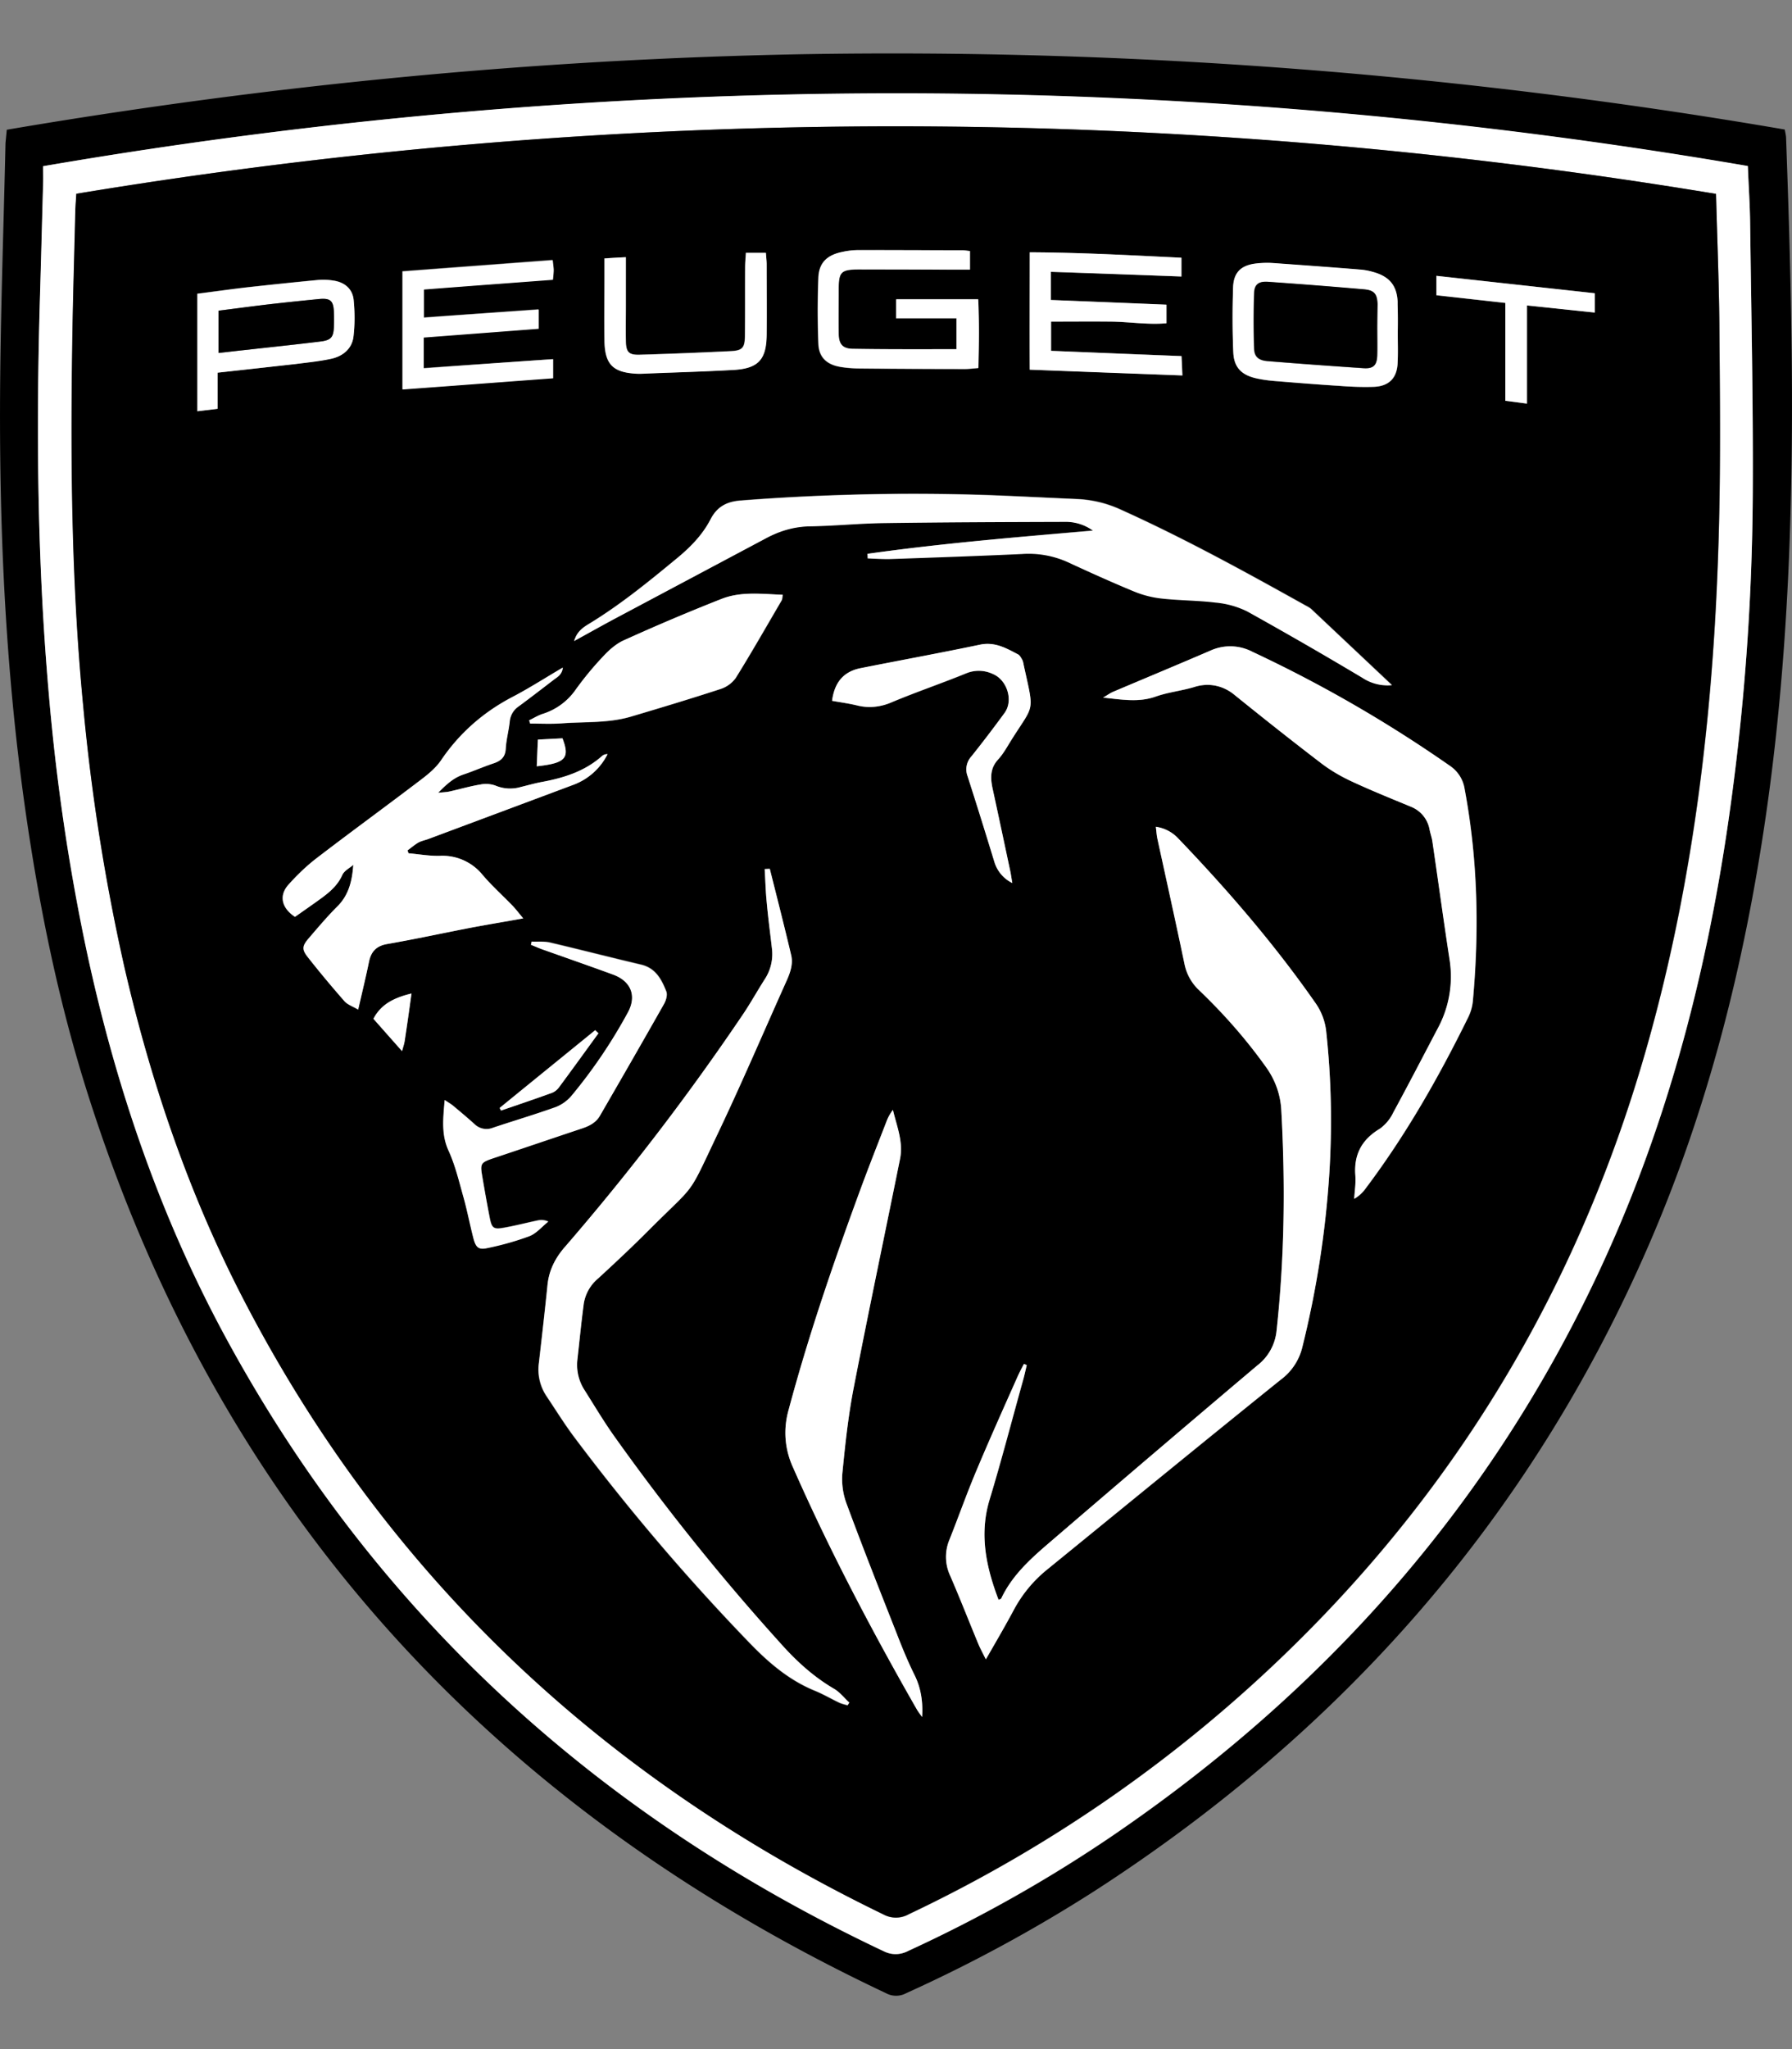 <svg width="28" height="32" fill="none" xmlns="http://www.w3.org/2000/svg"><rect width="100%" height="100%" fill="#808080" stroke="none"/><path d="M.107 2.026c4.113-.7 8.245-1.1 12.409-1.179a82.389 82.389 0 0115.371 1.176c.01.056.021.1.021.144.062 1.741.113 3.48.083 5.22-.03 1.795-.142 3.583-.401 5.363-.336 2.307-.898 4.553-1.832 6.702-1.839 4.236-4.765 7.57-8.665 10.085a23.132 23.132 0 01-2.932 1.589.332.332 0 01-.319 0C7.638 28.2 3.423 23.562 1.365 17.063c-.455-1.437-.753-2.909-.967-4.4-.32-2.238-.416-4.49-.395-6.747.012-1.228.056-2.454.083-3.682l.02-.208zm.568.569c0 .114.003.193 0 .275-.015.604-.033 1.205-.05 1.81-.06 2.04-.04 4.078.133 6.113.12 1.372.31 2.735.601 4.084.45 2.084 1.13 4.09 2.147 5.974 2.347 4.34 5.821 7.508 10.307 9.625.14.065.25.053.383-.009 1.104-.51 2.16-1.1 3.162-1.78 3.316-2.254 5.883-5.141 7.59-8.75 1.068-2.258 1.699-4.638 2.056-7.098.247-1.703.374-3.418.383-5.14.01-1.398-.023-2.796-.041-4.198-.003-.296-.024-.592-.036-.905a78.677 78.677 0 00-26.635 0z" fill="#000"/><path d="M.675 2.595a78.869 78.869 0 0113.631-1.138c4.364.018 8.694.396 13.004 1.135.012.313.033.61.036.906.018 1.398.047 2.796.041 4.198a37.142 37.142 0 01-.383 5.14c-.357 2.456-.988 4.84-2.056 7.097-1.704 3.612-4.274 6.496-7.59 8.75a21.942 21.942 0 01-3.162 1.78.413.413 0 01-.383.01c-4.486-2.117-7.963-5.284-10.307-9.626-1.017-1.885-1.698-3.89-2.147-5.974a32.579 32.579 0 01-.6-4.084C.582 8.754.564 6.717.623 4.676c.018-.604.033-1.205.05-1.809.004-.079 0-.161 0-.272zm26.138.434a78.336 78.336 0 00-25.618-.003c-.006.09-.012.164-.014.237-.018.736-.042 1.472-.051 2.21-.024 1.853-.006 3.706.172 5.553a31.85 31.85 0 00.649 4.099c.416 1.797 1.008 3.535 1.862 5.18 2.234 4.304 5.6 7.467 9.99 9.593a.41.41 0 00.4-.003 22.088 22.088 0 006.016-4.198c2.686-2.636 4.503-5.773 5.52-9.367.753-2.653 1.053-5.371 1.122-8.115.027-1.056.012-2.114.006-3.17-.009-.662-.036-1.325-.054-2.016z" fill="#fff"/><path d="M26.813 3.028c.018.692.045 1.355.051 2.015.009 1.055.02 2.113-.006 3.169-.068 2.744-.372 5.462-1.121 8.115-1.017 3.594-2.835 6.73-5.52 9.366a21.998 21.998 0 01-6.018 4.199.41.41 0 01-.398.003c-4.39-2.126-7.757-5.286-9.991-9.593-.854-1.645-1.446-3.383-1.862-5.18a31.806 31.806 0 01-.648-4.096c-.179-1.847-.2-3.7-.173-5.553.009-.735.033-1.471.05-2.21l.015-.237a78.354 78.354 0 0125.621.002zm-11.41 22.885c.164-.284.307-.527.441-.776.13-.24.298-.446.512-.62 1.216-.987 2.43-1.981 3.652-2.966a.898.898 0 00.34-.504c.22-.892.362-1.794.422-2.71.047-.744.032-1.486-.048-2.227a.935.935 0 00-.173-.452c-.639-.915-1.368-1.759-2.141-2.565a.576.576 0 00-.348-.179c.009.07.012.13.024.185.143.654.288 1.307.425 1.964a.74.74 0 00.226.402c.384.372.738.765 1.047 1.202.143.202.226.422.238.665a20.935 20.935 0 01-.074 3.454.78.78 0 01-.304.542 371.358 371.358 0 00-3.29 2.803c-.279.24-.547.492-.707.832-.006.012-.024.015-.042.024-.196-.51-.306-1.02-.14-1.566.185-.612.348-1.23.518-1.847.024-.085.042-.17.062-.252L16 21.305c-.033.061-.069.123-.096.187-.217.493-.437.98-.645 1.475-.149.358-.28.721-.422 1.082a.693.693 0 00.009.56c.157.36.3.73.452 1.093.026.056.056.112.107.211zm-3.375-12.345l-.08.006c.009.176.014.349.032.525.024.237.054.472.08.709a.714.714 0 01-.112.49c-.113.175-.215.357-.33.533a37.946 37.946 0 01-2.782 3.633 1.084 1.084 0 00-.282.595c-.042.413-.09.826-.137 1.24a.739.739 0 00.122.51c.146.217.283.44.44.648a34.146 34.146 0 002.707 3.178c.303.316.627.6 1.04.77.132.054.257.127.385.188.041.021.086.03.13.042.01-.015.018-.03.027-.042-.08-.073-.149-.16-.24-.216a3.443 3.443 0 01-.836-.71 35.936 35.936 0 01-2.585-3.216c-.17-.238-.318-.487-.473-.733a.727.727 0 01-.116-.469c.033-.296.062-.592.101-.885a.647.647 0 01.23-.4c.27-.248.537-.497.796-.758.75-.75.583-.478 1.068-1.498.375-.786.717-1.59 1.074-2.384.06-.132.107-.267.071-.41-.104-.455-.22-.9-.33-1.346zm1.526-4.92c.003.021.003.042.006.065.119.003.235.015.354.009.687-.024 1.37-.047 2.058-.08.247-.011.479.024.705.124.342.155.684.313 1.032.457.137.056.285.097.431.114.286.033.574.03.857.065.17.02.348.059.494.14.603.335 1.201.687 1.796 1.036.13.076.256.134.464.117l-1.255-1.182c-.027-.026-.063-.044-.095-.061-.952-.53-1.907-1.056-2.903-1.504a1.806 1.806 0 00-.678-.158c-.461-.018-.92-.044-1.38-.062a35.448 35.448 0 00-3.867.085c-.223.018-.369.103-.467.29-.134.258-.333.455-.556.636-.429.352-.86.704-1.336.994-.098.059-.196.123-.24.273.216-.12.407-.226.597-.328l2.41-1.282c.208-.111.428-.176.669-.181.377-.01.752-.047 1.13-.05.952-.012 1.9-.018 2.852-.02.164 0 .316.043.45.137-1.184.106-2.36.202-3.528.367zM5.52 13.507c-.015.25-.068.466-.244.642-.16.159-.306.332-.452.502-.104.12-.113.176-.018.296.185.234.378.463.574.689.048.056.131.082.214.132.063-.273.122-.51.17-.75.033-.156.113-.244.28-.274.437-.079.871-.172 1.308-.255.262-.05.527-.093.821-.146-.068-.082-.113-.14-.163-.194-.158-.16-.325-.313-.47-.483a.799.799 0 00-.673-.3c-.16.004-.324-.026-.487-.04-.006-.015-.012-.03-.015-.044.056-.041.11-.088.17-.123.044-.027.098-.036.148-.053l2.284-.853a.961.961 0 00.524-.475.129.129 0 00-.083.026c-.268.24-.592.346-.94.407-.11.021-.22.053-.33.08a.593.593 0 01-.396-.02.464.464 0 00-.238-.018c-.164.026-.324.073-.485.108-.044.009-.09.012-.175.02.137-.137.244-.234.392-.284.158-.053.31-.12.467-.173.12-.04.19-.1.197-.234.006-.141.047-.279.062-.42a.326.326 0 01.143-.24c.187-.138.372-.278.556-.422.054-.041.116-.076.13-.182-.279.164-.526.323-.784.457a2.974 2.974 0 00-1.116.989c-.08.12-.202.22-.318.307-.544.414-1.095.818-1.639 1.232a3.218 3.218 0 00-.425.401c-.155.17-.116.367.098.507.104-.073.214-.152.324-.228.167-.117.33-.232.417-.428.03-.065.113-.106.172-.156zm11.716-2.612c.303.033.556.076.818-.014.196-.07.413-.091.613-.153.24-.073.44-.02.633.132.452.36.904.721 1.363 1.073.14.108.3.197.463.273.3.137.61.26.914.39.166.07.267.187.3.363.012.059.033.114.042.173.089.619.175 1.237.27 1.856a1.7 1.7 0 01-.187 1.079c-.23.434-.455.873-.69 1.304a.692.692 0 01-.211.255c-.286.173-.41.41-.384.736.009.117-.012.24-.018.36a.57.57 0 00.179-.163c.627-.833 1.139-1.736 1.6-2.668a.701.701 0 00.074-.255c.101-1.108.078-2.214-.128-3.313a.53.53 0 00-.232-.364 20.98 20.98 0 00-3.084-1.78.747.747 0 00-.652-.02c-.505.217-1.01.428-1.516.642-.048.018-.09.047-.167.094zm-2.829 15.92a1.277 1.277 0 00-.118-.657 7.476 7.476 0 01-.274-.637c-.265-.67-.53-1.345-.782-2.022a1.109 1.109 0 01-.072-.481c.042-.452.092-.903.179-1.349.229-1.19.482-2.377.722-3.565.054-.27-.053-.516-.11-.77a.697.697 0 00-.1.181c-.14.36-.283.721-.417 1.085-.414 1.125-.803 2.26-1.113 3.418-.086.32-.062.604.072.906a42.034 42.034 0 001.927 3.764c.027.044.06.085.086.126zM8.268 11.248l.018.053c.164 0 .327.008.488-.003.366-.027.74 0 1.098-.109a57.72 57.72 0 001.38-.425.484.484 0 00.246-.176c.247-.398.482-.806.717-1.21.01-.018.01-.042.018-.088-.327-.012-.651-.056-.958.064-.517.202-1.029.425-1.534.65a1.112 1.112 0 00-.327.262 5.17 5.17 0 00-.414.501.986.986 0 01-.511.381c-.08.024-.15.068-.22.1zm.04 3.456l-.01.047c.066.027.134.056.2.08.362.128.725.255 1.085.386.28.103.369.329.232.587-.25.46-.541.894-.877 1.299a.62.62 0 01-.247.181c-.324.118-.658.217-.988.326a.268.268 0 01-.288-.059 27.762 27.762 0 00-.324-.278c-.036-.03-.08-.056-.14-.097-.024.284-.054.533.06.788.106.235.166.493.237.742.06.208.098.42.152.628.039.146.083.181.226.15.22-.05.44-.104.651-.186.11-.044.197-.146.292-.225a.248.248 0 00-.167-.018c-.175.038-.35.085-.53.114-.157.03-.184.006-.216-.146-.045-.22-.084-.44-.12-.66-.035-.2-.023-.214.185-.284.455-.156.913-.31 1.371-.46.12-.039.223-.091.286-.203.336-.583.672-1.164 1.002-1.747.03-.053.054-.138.033-.19-.075-.188-.167-.367-.399-.42-.476-.111-.951-.234-1.427-.346-.093-.014-.188-.006-.28-.009zm7.51-.914l-.027-.159c-.093-.436-.185-.873-.28-1.307-.036-.167-.045-.32.083-.46.08-.088.137-.194.203-.296.368-.59.365-.417.199-1.179a.396.396 0 00-.024-.085c-.018-.032-.039-.07-.069-.085-.184-.097-.362-.2-.594-.15-.619.132-1.24.244-1.862.367-.265.053-.408.22-.446.51.13.023.264.041.395.073.19.05.366.02.547-.055.381-.159.774-.29 1.158-.449a.507.507 0 01.413.012c.226.094.324.416.181.61-.166.228-.339.454-.517.677a.299.299 0 00-.06.308c.146.445.283.894.42 1.34a.538.538 0 00.28.328zM8.642 5.608c-.69.047-1.356.094-2.025.138v-.48c.603-.048 1.195-.092 1.796-.138v-.3c-.604.044-1.193.086-1.793.127v-.44c.68-.05 1.347-.1 2.016-.153.006-.061.012-.105.012-.15 0-.04-.009-.084-.015-.155l-2.347.176v1.844c.795-.058 1.574-.117 2.353-.175v-.294h.003zm6.303-.155c-.556 0-1.086.003-1.612-.003-.167 0-.23-.067-.232-.235a17.93 17.93 0 010-.691c0-.273.035-.311.312-.314.497-.003.996 0 1.493.003h.247v-.29c-.05-.006-.086-.012-.122-.012-.544-.003-1.086-.006-1.63-.003a1.16 1.16 0 00-.247.03c-.229.046-.357.163-.369.39-.014.348-.014.7 0 1.049.01.208.134.32.343.354.095.018.196.024.291.027.55.006 1.1.006 1.654.009.065 0 .13-.01.21-.015a14.36 14.36 0 00-.002-1.073H14v.296h.943v.478h.003zm1.475-1.208c.69.024 1.36.05 2.038.073v-.293c-.792-.038-1.571-.082-2.371-.085 0 .628-.003 1.226 0 1.833.812.029 1.591.058 2.385.09l-.014-.302c-.694-.029-1.363-.055-2.038-.082v-.457h.913c.298.003.595.053.89.026v-.29c-.61-.023-1.202-.047-1.806-.073v-.44h.003zm5.42.935v-.466c-.013-.243-.12-.384-.358-.457a.946.946 0 00-.22-.044c-.458-.035-.916-.07-1.374-.103a1.382 1.382 0 00-.247.006c-.24.024-.363.132-.372.367-.014.34-.014.683.003 1.026.01.231.128.349.357.401.102.024.209.035.313.044.33.027.66.053.99.074.182.011.363.023.541.014.235-.011.357-.138.366-.37.006-.163 0-.328 0-.492zm-18.442.64c.429-.047.824-.091 1.223-.138.187-.024.375-.044.556-.082.181-.039.321-.156.345-.343.024-.191.024-.385.003-.575-.018-.173-.14-.276-.315-.302a.996.996 0 00-.247-.009 69.88 69.88 0 00-1.1.114c-.26.03-.518.065-.78.1V6.42c.107-.011.202-.023.315-.038V5.82zm6.38-1.804l-.336.018v.258c0 .343-.003.686 0 1.026.006.378.134.504.524.516h.044c.482-.018.967-.03 1.449-.059.39-.023.514-.16.517-.554.003-.363 0-.73 0-1.093 0-.059-.005-.115-.011-.182h-.313c-.003.082-.012.155-.012.229 0 .357.003.715-.003 1.073-.003.182-.038.225-.226.234a75.61 75.61 0 01-1.424.056c-.167.006-.209-.041-.212-.217-.003-.185 0-.372 0-.557.003-.235.003-.472.003-.748zm15.14.563c-.833-.09-1.645-.181-2.475-.272v.305l1.077.12v1.527c.119.015.214.03.339.044V4.77c.369.038.71.073 1.059.111V4.58zM9.35 16.136l-.05-.05L7.806 17.3c.006.015.015.026.021.041.268-.09.536-.182.803-.279a.253.253 0 00.104-.082c.206-.278.41-.56.616-.844zm-2.92-.621c-.274.067-.477.167-.596.395l.447.505c.02-.074.035-.115.041-.156.036-.234.069-.466.107-.744zm1.974-3.964l-.018.416c.45-.047.52-.126.402-.437l-.384.02z" fill="#000"/><path d="M15.404 25.914c-.05-.1-.08-.159-.107-.217-.152-.364-.295-.733-.452-1.094a.693.693 0 01-.01-.56c.144-.36.271-.724.423-1.082.208-.495.428-.985.646-1.474a3.67 3.67 0 01.095-.188l.044.018c-.02.085-.038.17-.062.252-.173.615-.333 1.237-.518 1.847-.166.545-.053 1.058.14 1.568.015-.009.036-.012.042-.023.16-.34.428-.592.708-.833a585.837 585.837 0 013.29-2.803.779.779 0 00.303-.542c.128-1.15.136-2.301.074-3.454a1.266 1.266 0 00-.238-.665 8.44 8.44 0 00-1.047-1.202.779.779 0 01-.226-.402c-.137-.656-.282-1.307-.425-1.964-.012-.056-.015-.114-.024-.185a.594.594 0 01.348.18c.773.806 1.502 1.65 2.141 2.565a.946.946 0 01.173.451c.08.742.095 1.483.048 2.228a15.191 15.191 0 01-.423 2.709.888.888 0 01-.339.504c-1.222.982-2.436 1.976-3.652 2.967a2.054 2.054 0 00-.512.619c-.134.252-.276.495-.44.78zm-3.376-12.346c.113.446.226.891.333 1.34.036.143-.012.278-.071.41-.357.795-.7 1.598-1.074 2.384-.485 1.02-.318.747-1.068 1.498-.259.26-.526.51-.797.76a.647.647 0 00-.229.398c-.039.296-.068.59-.101.885a.726.726 0 00.116.47c.155.245.303.495.473.732a35.55 35.55 0 002.585 3.216c.246.276.514.522.835.71.093.053.16.143.241.217-.009.014-.018.029-.027.04-.044-.014-.089-.023-.13-.04-.128-.062-.253-.135-.384-.188-.414-.17-.738-.454-1.041-.771a33.822 33.822 0 01-2.707-3.178c-.157-.208-.294-.43-.44-.648a.754.754 0 01-.122-.51c.048-.413.095-.827.137-1.24.024-.232.128-.42.282-.595a38.498 38.498 0 002.778-3.63c.116-.173.218-.357.33-.533a.717.717 0 00.114-.49c-.027-.237-.06-.472-.08-.71-.018-.172-.021-.348-.033-.524l.08-.003zm1.526-4.919c1.169-.165 2.344-.261 3.524-.361a.727.727 0 00-.449-.138c-.952.003-1.9.006-2.852.02-.378.007-.753.045-1.13.05-.241.006-.458.07-.67.182L9.568 9.683c-.19.103-.38.209-.598.329.045-.153.143-.214.241-.273.476-.29.907-.639 1.336-.994.223-.181.425-.38.556-.636.098-.187.24-.273.467-.29a34.728 34.728 0 013.867-.085c.46.017.919.04 1.38.061.238.01.46.062.678.159.996.448 1.951.973 2.903 1.504.032.017.068.035.095.061l1.255 1.182a.716.716 0 01-.464-.117 67.923 67.923 0 00-1.796-1.035 1.404 1.404 0 00-.494-.138c-.283-.035-.574-.032-.857-.065a1.589 1.589 0 01-.431-.114c-.348-.144-.69-.299-1.032-.457a1.49 1.49 0 00-.705-.123c-.687.032-1.371.055-2.058.079-.116.003-.235-.006-.354-.01 0-.031 0-.052-.003-.072zM5.52 13.506c-.056.05-.14.091-.17.156-.086.196-.252.31-.416.428-.11.079-.22.155-.324.228-.214-.143-.253-.337-.098-.507.13-.143.27-.281.425-.401.542-.417 1.095-.818 1.639-1.232.119-.09.238-.19.318-.308.289-.425.66-.747 1.116-.987.258-.135.505-.294.785-.458-.012.106-.077.144-.131.182-.184.14-.369.284-.556.422a.318.318 0 00-.143.24c-.015.141-.053.279-.062.42-.006.137-.078.196-.197.234-.157.053-.31.12-.467.173-.148.05-.258.147-.392.285.083-.01.13-.01.175-.02.16-.036.321-.083.485-.11a.434.434 0 01.238.018.593.593 0 00.396.02c.11-.026.22-.058.33-.078.345-.065.672-.168.94-.408a.123.123 0 01.083-.026.983.983 0 01-.524.475l-2.284.853c-.05.017-.104.029-.149.053-.06.035-.113.082-.17.123a.179.179 0 01.016.044c.163.014.324.044.487.04a.81.81 0 01.673.3c.145.17.315.322.47.483.05.053.095.112.163.194-.294.053-.559.097-.82.146-.438.085-.872.18-1.31.255-.166.03-.246.118-.279.273-.05.24-.107.478-.17.75-.083-.05-.163-.075-.214-.131-.199-.226-.39-.455-.574-.69-.095-.12-.086-.175.018-.295.146-.17.292-.343.452-.502.17-.175.223-.392.241-.642z" fill="#fff"/><path d="M17.236 10.894c.08-.047.119-.076.164-.094.505-.214 1.014-.425 1.517-.642a.748.748 0 01.65.02 20.71 20.71 0 013.085 1.78.535.535 0 01.232.364c.206 1.1.23 2.205.128 3.313a.763.763 0 01-.074.255c-.458.932-.97 1.832-1.6 2.668a.57.57 0 01-.179.164c.006-.12.027-.24.018-.36-.027-.329.098-.566.384-.736a.663.663 0 00.21-.256c.236-.434.462-.87.69-1.304a1.7 1.7 0 00.188-1.08c-.095-.618-.178-1.236-.27-1.855-.01-.059-.03-.114-.042-.173a.473.473 0 00-.3-.363c-.307-.126-.613-.25-.913-.39a2.625 2.625 0 01-.464-.273c-.462-.352-.914-.71-1.363-1.073a.654.654 0 00-.633-.132c-.203.062-.417.082-.613.153-.259.09-.512.046-.815.014zm-2.828 15.919c-.03-.04-.063-.082-.087-.126-.699-1.225-1.36-2.471-1.927-3.764a1.29 1.29 0 01-.072-.906c.31-1.16.7-2.293 1.113-3.418.134-.364.276-.724.416-1.085a.696.696 0 01.101-.182c.06.255.167.502.11.771-.24 1.188-.49 2.375-.722 3.565-.087.446-.134.897-.179 1.349a1.11 1.11 0 00.072.48c.25.678.517 1.35.782 2.023.083.214.172.431.274.637.104.205.133.425.119.656zm-6.14-15.564c.072-.035.143-.08.218-.103a.986.986 0 00.511-.38c.128-.177.265-.344.414-.502.095-.103.205-.205.327-.261a32.08 32.08 0 011.535-.65c.306-.121.63-.077.957-.065-.009.047-.006.07-.018.088-.238.404-.47.815-.716 1.21a.473.473 0 01-.247.176c-.458.15-.92.288-1.38.425-.36.109-.732.08-1.098.109-.16.012-.324.003-.488.003-.006-.015-.009-.032-.015-.05zm.039 3.456c.092.003.187-.006.277.015.476.111.951.234 1.427.346.232.053.325.231.399.42.02.052-.003.134-.033.19-.33.583-.666 1.167-1.002 1.747-.063.111-.17.164-.286.202-.458.153-.913.308-1.37.46-.21.07-.218.086-.185.285.038.22.077.44.119.66.03.152.06.172.217.146.178-.032.354-.079.53-.114a.266.266 0 01.166.017c-.098.077-.182.182-.292.226a4.458 4.458 0 01-.651.185c-.143.032-.187-.003-.226-.15-.054-.208-.095-.422-.152-.63-.071-.25-.13-.507-.238-.742-.116-.255-.083-.504-.06-.788.06.04.105.064.14.096.11.091.22.182.325.279a.268.268 0 00.288.058c.327-.11.66-.208.988-.325a.628.628 0 00.247-.182 7.99 7.99 0 00.877-1.298c.137-.255.048-.484-.232-.587-.36-.132-.723-.258-1.086-.387-.068-.023-.133-.053-.199-.079a.56.56 0 00.012-.05zm7.51-.915a.542.542 0 01-.28-.33 99.646 99.646 0 00-.419-1.34.299.299 0 01.06-.308c.178-.223.35-.449.517-.677.143-.194.042-.516-.181-.61a.518.518 0 00-.414-.012c-.383.155-.776.29-1.157.449a.84.84 0 01-.547.055c-.13-.032-.265-.05-.395-.073.038-.29.181-.457.446-.51.618-.123 1.243-.237 1.862-.366.232-.05.41.052.595.149.03.015.05.053.068.085.015.026.018.056.024.085.166.762.17.59-.2 1.179-.062.102-.121.208-.202.296-.128.14-.119.296-.083.46.095.437.187.87.28 1.308l.026.16zM8.643 5.608v.3c-.782.058-1.558.117-2.353.175V4.24l2.347-.176c.006.07.015.112.015.156s-.006.088-.012.15c-.67.05-1.335.099-2.016.152v.44c.6-.045 1.19-.086 1.793-.127v.3l-1.796.137v.481c.666-.05 1.33-.097 2.022-.144zm6.303-.155v-.484h-.943v-.296h1.282c.018.355.012.707.003 1.073-.08.006-.146.015-.211.015-.55 0-1.1-.003-1.654-.009a1.92 1.92 0 01-.291-.023c-.209-.036-.334-.15-.343-.355a13.13 13.13 0 010-1.05c.012-.225.14-.343.37-.39a1.19 1.19 0 01.246-.029c.544 0 1.086.003 1.63.003.036 0 .071.006.122.012v.29h-.247l-1.493-.003c-.277 0-.312.041-.312.314 0 .231-.003.46 0 .692.003.167.065.234.232.234.526.009 1.053.006 1.609.006zm1.475-1.208v.44c.604.023 1.196.047 1.806.073v.29c-.295.027-.592-.026-.89-.026-.3-.003-.6 0-.913 0v.457c.675.027 1.344.056 2.038.082l.014.302c-.794-.029-1.573-.058-2.385-.09-.003-.607 0-1.205 0-1.833.8.003 1.58.047 2.37.085v.293a414.57 414.57 0 00-2.04-.073zm5.419.935c0 .165.006.329-.003.49-.011.232-.134.358-.366.37a4.748 4.748 0 01-.54-.015c-.331-.02-.661-.047-.991-.074a2.223 2.223 0 01-.313-.044c-.229-.052-.345-.17-.357-.401-.014-.34-.014-.683-.003-1.026.01-.235.134-.343.372-.367.084-.009.167-.011.247-.006.458.033.916.065 1.374.103.075.006.149.023.22.044.238.073.346.214.357.457v.044c.006.144.006.285.003.425zm-.32-.026c0-.135.002-.267 0-.402-.007-.16-.054-.22-.212-.231a86.846 86.846 0 00-1.508-.118c-.14-.008-.205.042-.208.176-.01.29-.01.578 0 .868.003.126.071.182.205.194.503.04 1.005.076 1.508.111.152.009.202-.044.211-.193.009-.138.003-.273.003-.405zM3.4 5.82v.565c-.114.015-.209.024-.316.038V4.588c.262-.032.52-.07.78-.1.365-.04.734-.079 1.1-.114a.996.996 0 01.247.009c.175.026.297.129.315.302.018.19.02.384-.003.575-.024.187-.164.302-.345.343-.181.04-.372.058-.556.082l-1.223.135zm.014-.308c.17-.018.31-.036.452-.05.381-.041.762-.082 1.142-.13.167-.02.203-.067.209-.23.003-.074.003-.15 0-.224-.006-.184-.054-.225-.232-.208-.277.027-.554.056-.83.088l-.74.094v.66zM9.78 4.017v.75c0 .185-.004.372 0 .557.002.173.044.22.21.217a74.41 74.41 0 001.425-.056c.188-.008.223-.052.226-.234.003-.358 0-.716.003-1.073 0-.074.006-.144.012-.229h.312c.003.065.012.123.012.182 0 .363.003.73 0 1.093-.003.39-.128.531-.517.554-.482.027-.964.039-1.449.06H9.97c-.387-.016-.518-.139-.524-.517-.006-.343 0-.686 0-1.026v-.258c.116-.009.211-.015.333-.02zm15.139.563v.301c-.348-.035-.69-.073-1.06-.111v1.533c-.124-.017-.22-.03-.338-.044V4.73l-1.077-.12v-.302l2.475.272z" fill="#fff"/><path d="M9.351 16.136c-.205.282-.41.566-.619.848a.255.255 0 01-.104.082c-.264.096-.535.187-.8.278-.006-.015-.015-.026-.02-.041.496-.405.996-.81 1.492-1.214a.785.785 0 00.051.047zm-2.921-.621c-.038.275-.071.51-.107.744-.006.041-.02.082-.041.156l-.447-.505c.12-.228.319-.328.595-.395zm1.975-3.965l.384-.02c.119.311.048.387-.402.437.006-.132.01-.26.018-.416z" fill="#fff"/><path d="M21.52 5.154c0 .135.002.267 0 .401-.007.15-.06.203-.21.194a86.945 86.945 0 01-1.507-.111c-.134-.012-.202-.068-.205-.194-.01-.29-.01-.578 0-.868.003-.132.068-.184.208-.176a87 87 0 011.508.118c.157.014.205.07.211.231-.003.135-.006.27-.006.405zm-18.106.358v-.66c.253-.032.497-.065.74-.094.278-.032.554-.061.83-.088.18-.017.227.027.233.208.003.074.003.15 0 .223-.006.164-.042.211-.208.232-.381.047-.762.085-1.143.129-.142.014-.282.032-.452.05z" fill="#000"/></svg>